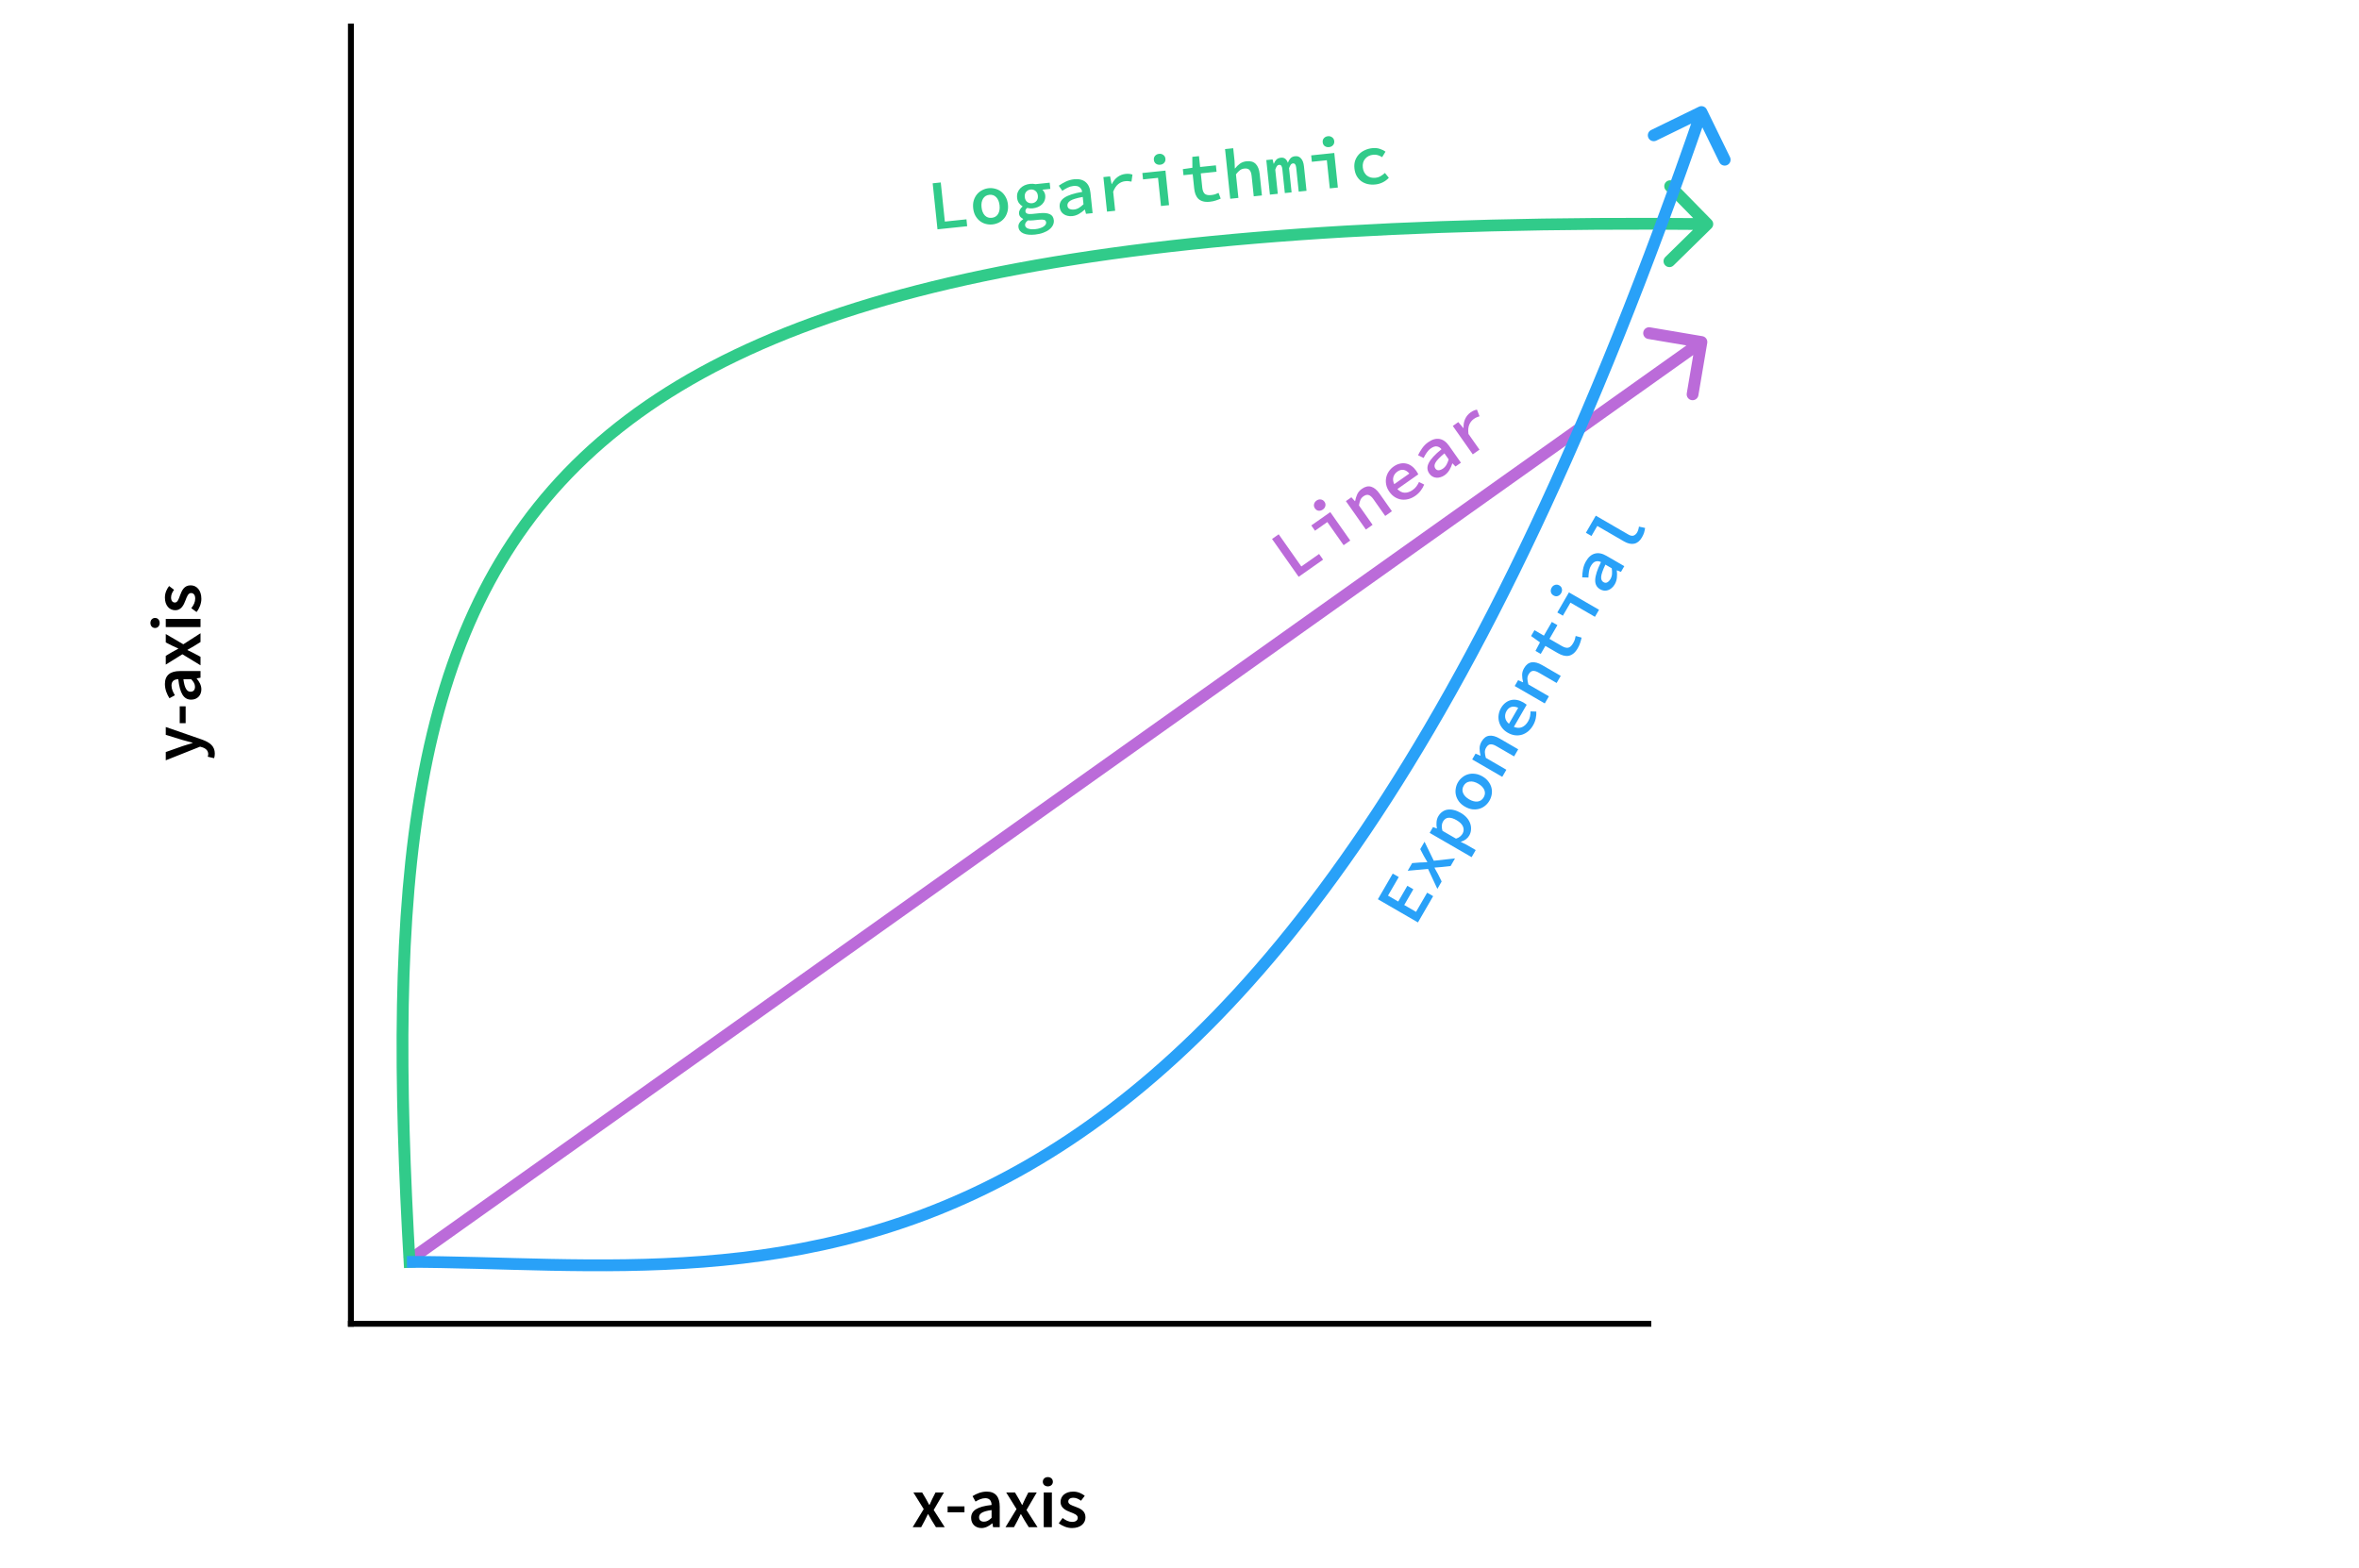 <svg width="400" height="266" viewBox="0 0 400 266" fill="none" xmlns="http://www.w3.org/2000/svg">
<rect x="0" y="0" width="400" height="266" fill="#333333" stroke="none"/>
<g clip-path="url(#clip0)">
<rect width="400" height="266" fill="white"/>
<line x1="59.5" y1="4" x2="59.5" y2="225" stroke="black"/>
<line x1="59" y1="224.5" x2="280" y2="224.5" stroke="black"/>
<path d="M35.224 128.332L36.304 128.584C36.376 128.368 36.424 128.14 36.424 127.816C36.424 126.532 35.596 125.92 34.264 125.428L28.108 123.292V124.624L31 125.512C31.528 125.656 32.116 125.812 32.656 125.956V126.004C32.104 126.184 31.516 126.352 31 126.52L28.108 127.54V128.944L33.928 126.628L34.3 126.736C34.888 126.928 35.308 127.288 35.308 127.912C35.308 128.056 35.26 128.224 35.224 128.332ZM31.48 122.642V119.786H30.472V122.642H31.48ZM32.416 118.655C33.448 118.655 34.144 117.935 34.144 116.903C34.144 116.207 33.796 115.607 33.352 115.079V115.043L34 114.935V113.807H30.508C28.864 113.807 27.964 114.527 27.964 116.003C27.964 116.939 28.324 117.767 28.732 118.415L29.656 117.911C29.344 117.395 29.08 116.843 29.08 116.255C29.08 115.463 29.608 115.199 30.232 115.187C30.496 117.599 31.156 118.655 32.416 118.655ZM32.308 117.311C31.72 117.311 31.3 116.783 31.096 115.187H32.416C32.824 115.619 33.064 115.991 33.064 116.471C33.064 116.963 32.836 117.311 32.308 117.311ZM34 112.83V111.39L32.836 110.766C32.476 110.598 32.128 110.418 31.792 110.25V110.202C32.128 109.998 32.488 109.794 32.836 109.602L34 108.882V107.394L31.084 109.266L28.108 107.526V108.954L29.224 109.518C29.548 109.662 29.896 109.83 30.22 109.974V110.022C29.896 110.202 29.548 110.394 29.224 110.562L28.108 111.222V112.71L30.928 110.958L34 112.83ZM27.076 105.649C27.076 105.157 26.752 104.797 26.296 104.797C25.828 104.797 25.504 105.157 25.504 105.649C25.504 106.141 25.828 106.501 26.296 106.501C26.752 106.501 27.076 106.141 27.076 105.649ZM34 106.345V104.965H28.108V106.345H34ZM33.328 103.792C33.796 103.216 34.144 102.364 34.144 101.56C34.144 100.072 33.328 99.268 32.32 99.268C31.216 99.268 30.832 100.156 30.532 100.96C30.304 101.596 30.112 102.184 29.656 102.184C29.284 102.184 29.008 101.908 29.008 101.32C29.008 100.852 29.212 100.432 29.512 100.024L28.672 99.388C28.3 99.868 27.964 100.528 27.964 101.344C27.964 102.664 28.696 103.492 29.728 103.492C30.712 103.492 31.156 102.616 31.444 101.836C31.684 101.212 31.9 100.576 32.392 100.576C32.8 100.576 33.1 100.876 33.1 101.512C33.1 102.112 32.848 102.616 32.44 103.144L33.328 103.792Z" fill="black"/>
<path d="M154.756 259H156.196L156.82 257.836C156.988 257.476 157.168 257.128 157.336 256.792H157.384C157.588 257.128 157.792 257.488 157.984 257.836L158.704 259H160.192L158.32 256.084L160.06 253.108H158.632L158.068 254.224C157.924 254.548 157.756 254.896 157.612 255.22H157.564C157.384 254.896 157.192 254.548 157.024 254.224L156.364 253.108H154.876L156.628 255.928L154.756 259ZM160.682 256.48H163.538V255.472H160.682V256.48ZM164.669 257.416C164.669 258.448 165.389 259.144 166.421 259.144C167.117 259.144 167.717 258.796 168.245 258.352H168.281L168.389 259H169.517V255.508C169.517 253.864 168.797 252.964 167.321 252.964C166.385 252.964 165.557 253.324 164.909 253.732L165.413 254.656C165.929 254.344 166.481 254.08 167.069 254.08C167.861 254.08 168.125 254.608 168.137 255.232C165.725 255.496 164.669 256.156 164.669 257.416ZM166.013 257.308C166.013 256.72 166.541 256.3 168.137 256.096V257.416C167.705 257.824 167.333 258.064 166.853 258.064C166.361 258.064 166.013 257.836 166.013 257.308ZM170.494 259H171.934L172.558 257.836C172.726 257.476 172.906 257.128 173.074 256.792H173.122C173.326 257.128 173.53 257.488 173.722 257.836L174.442 259H175.93L174.058 256.084L175.798 253.108H174.37L173.806 254.224C173.662 254.548 173.494 254.896 173.35 255.22H173.302C173.122 254.896 172.93 254.548 172.762 254.224L172.102 253.108H170.614L172.366 255.928L170.494 259ZM177.676 252.076C178.168 252.076 178.528 251.752 178.528 251.296C178.528 250.828 178.168 250.504 177.676 250.504C177.184 250.504 176.824 250.828 176.824 251.296C176.824 251.752 177.184 252.076 177.676 252.076ZM176.98 259H178.36V253.108H176.98V259ZM179.532 258.328C180.108 258.796 180.96 259.144 181.764 259.144C183.252 259.144 184.056 258.328 184.056 257.32C184.056 256.216 183.168 255.832 182.364 255.532C181.728 255.304 181.14 255.112 181.14 254.656C181.14 254.284 181.416 254.008 182.004 254.008C182.472 254.008 182.892 254.212 183.3 254.512L183.936 253.672C183.456 253.3 182.796 252.964 181.98 252.964C180.66 252.964 179.832 253.696 179.832 254.728C179.832 255.712 180.708 256.156 181.488 256.444C182.112 256.684 182.748 256.9 182.748 257.392C182.748 257.8 182.448 258.1 181.812 258.1C181.212 258.1 180.708 257.848 180.18 257.44L179.532 258.328Z" fill="black"/>
<path d="M289.486 58.167C289.578 57.622 289.211 57.106 288.667 57.014L279.793 55.513C279.248 55.421 278.732 55.788 278.64 56.333C278.548 56.877 278.915 57.393 279.459 57.485L287.347 58.819L286.013 66.707C285.921 67.252 286.288 67.768 286.833 67.86C287.377 67.952 287.893 67.585 287.985 67.041L289.486 58.167ZM69.579 214.815L289.079 58.815L287.921 57.185L68.421 213.185L69.579 214.815Z" fill="#BB6BD9"/>
<path d="M290.2 38.714C290.595 38.327 290.601 37.694 290.214 37.3L283.912 30.875C283.525 30.48 282.892 30.474 282.498 30.861C282.103 31.248 282.097 31.881 282.484 32.275L288.086 37.986L282.375 43.588C281.98 43.975 281.974 44.608 282.361 45.002C282.748 45.397 283.381 45.403 283.775 45.016L290.2 38.714ZM70.498 214.942C66.745 150.633 70.068 106.367 99.75 78.289C114.599 64.243 136.136 54.16 166.947 47.721C197.759 41.282 237.771 38.5 289.49 39L289.51 37C237.729 36.5 197.554 39.281 166.538 45.763C135.52 52.246 113.589 62.445 98.375 76.836C67.932 105.634 64.755 150.867 68.502 215.058L70.498 214.942Z" fill="#31CB8A"/>
<path d="M289.399 18.561C289.157 18.065 288.558 17.859 288.061 18.101L279.973 22.048C279.477 22.29 279.271 22.889 279.513 23.386C279.755 23.882 280.354 24.088 280.85 23.846L288.04 20.337L291.548 27.527C291.79 28.023 292.389 28.229 292.885 27.987C293.382 27.745 293.588 27.146 293.346 26.65L289.399 18.561ZM69 215C100.086 215 136.703 220.411 174.748 198.555C212.812 176.687 252.167 127.657 289.446 19.325L287.554 18.675C250.333 126.843 211.188 175.313 173.752 196.82C136.297 218.339 100.414 213 69 213V215Z" fill="#29A1F8"/>
<path d="M158.963 38.891L158.148 31.085L159.52 30.942L160.213 37.578L163.877 37.195L163.999 38.365L158.963 38.891ZM168.282 38.062C167.9 38.102 167.523 38.073 167.151 37.975C166.779 37.878 166.444 37.712 166.146 37.477C165.848 37.243 165.596 36.943 165.389 36.579C165.19 36.214 165.065 35.788 165.014 35.303C164.963 34.818 164.998 34.376 165.117 33.977C165.244 33.578 165.429 33.233 165.672 32.942C165.916 32.651 166.209 32.419 166.553 32.247C166.896 32.066 167.259 31.956 167.641 31.916C168.023 31.876 168.4 31.909 168.773 32.015C169.145 32.113 169.48 32.279 169.778 32.513C170.076 32.748 170.325 33.047 170.524 33.413C170.731 33.777 170.859 34.202 170.91 34.688C170.961 35.173 170.922 35.615 170.795 36.015C170.676 36.413 170.495 36.758 170.252 37.049C170.008 37.339 169.715 37.571 169.371 37.744C169.027 37.916 168.664 38.023 168.282 38.062ZM168.165 36.941C168.643 36.891 168.998 36.677 169.232 36.298C169.465 35.912 169.551 35.425 169.49 34.836C169.427 34.239 169.243 33.78 168.936 33.458C168.628 33.128 168.235 32.988 167.758 33.038C167.28 33.088 166.925 33.306 166.692 33.692C166.458 34.07 166.372 34.558 166.434 35.155C166.496 35.743 166.681 36.203 166.988 36.533C167.295 36.855 167.688 36.99 168.165 36.941ZM175.527 39.78C175.121 39.822 174.752 39.828 174.419 39.799C174.086 39.769 173.793 39.699 173.54 39.589C173.296 39.486 173.1 39.341 172.952 39.156C172.805 38.978 172.718 38.758 172.69 38.495C172.64 38.018 172.908 37.576 173.493 37.169L173.488 37.121C173.319 37.042 173.167 36.933 173.032 36.795C172.896 36.648 172.815 36.451 172.789 36.205C172.769 36.014 172.812 35.812 172.919 35.6C173.025 35.388 173.179 35.199 173.379 35.033L173.374 34.985C173.151 34.856 172.951 34.672 172.773 34.433C172.603 34.193 172.5 33.898 172.463 33.548C172.429 33.214 172.461 32.909 172.561 32.633C172.669 32.356 172.821 32.119 173.018 31.922C173.221 31.715 173.461 31.55 173.738 31.424C174.022 31.298 174.328 31.218 174.654 31.184C174.988 31.149 175.299 31.165 175.588 31.231L177.987 30.981L178.096 32.031L176.748 32.172C176.863 32.272 176.965 32.407 177.055 32.574C177.152 32.733 177.211 32.908 177.231 33.099C177.265 33.425 177.231 33.718 177.129 33.978C177.036 34.237 176.89 34.461 176.693 34.651C176.503 34.84 176.27 34.993 175.993 35.11C175.715 35.227 175.414 35.303 175.087 35.337C174.809 35.366 174.505 35.342 174.175 35.264C173.951 35.432 173.851 35.627 173.874 35.85C173.912 36.216 174.301 36.36 175.041 36.283L176.235 36.159C176.999 36.079 177.583 36.13 177.988 36.313C178.401 36.487 178.634 36.833 178.688 37.35C178.718 37.637 178.666 37.916 178.534 38.187C178.401 38.458 178.197 38.701 177.922 38.914C177.656 39.135 177.317 39.319 176.906 39.467C176.504 39.621 176.044 39.726 175.527 39.78ZM174.996 34.466C175.299 34.434 175.547 34.308 175.741 34.087C175.942 33.856 176.023 33.554 175.984 33.181C175.947 32.822 175.806 32.552 175.562 32.368C175.325 32.184 175.056 32.107 174.754 32.139C174.451 32.17 174.199 32.301 173.998 32.531C173.805 32.761 173.727 33.054 173.764 33.412C173.803 33.786 173.941 34.065 174.178 34.25C174.421 34.425 174.694 34.498 174.996 34.466ZM175.599 38.855C175.886 38.825 176.142 38.77 176.366 38.691C176.592 38.619 176.784 38.53 176.942 38.425C177.1 38.321 177.217 38.208 177.293 38.087C177.369 37.967 177.4 37.843 177.387 37.715C177.363 37.485 177.247 37.34 177.04 37.281C176.841 37.229 176.543 37.224 176.145 37.266L175.214 37.363C174.84 37.402 174.539 37.405 174.311 37.373C174.116 37.514 173.982 37.653 173.908 37.789C173.833 37.925 173.803 38.061 173.817 38.197C173.845 38.459 174.009 38.647 174.311 38.76C174.621 38.881 175.05 38.913 175.599 38.855ZM181.819 36.65C181.533 36.679 181.266 36.663 181.018 36.6C180.771 36.546 180.552 36.452 180.361 36.319C180.17 36.186 180.016 36.021 179.899 35.824C179.781 35.62 179.709 35.39 179.683 35.135C179.648 34.809 179.694 34.515 179.82 34.252C179.944 33.982 180.16 33.742 180.468 33.533C180.776 33.324 181.179 33.137 181.677 32.972C182.174 32.808 182.783 32.664 183.502 32.541C183.443 32.209 183.295 31.947 183.058 31.754C182.821 31.562 182.463 31.491 181.986 31.541C181.652 31.576 181.328 31.674 181.015 31.835C180.709 31.988 180.414 32.163 180.129 32.362L179.532 31.495C179.868 31.251 180.259 31.021 180.703 30.806C181.147 30.591 181.619 30.457 182.121 30.404C182.94 30.319 183.588 30.473 184.063 30.865C184.537 31.25 184.817 31.852 184.903 32.672L185.266 36.145L184.144 36.262L183.96 35.545L183.924 35.549C183.639 35.82 183.315 36.063 182.951 36.278C182.594 36.484 182.217 36.608 181.819 36.65ZM182.125 35.532C182.419 35.501 182.695 35.408 182.952 35.252C183.217 35.088 183.473 34.884 183.721 34.641L183.592 33.4C183.071 33.495 182.639 33.596 182.296 33.704C181.953 33.804 181.683 33.917 181.487 34.042C181.291 34.167 181.156 34.302 181.083 34.446C181.008 34.583 180.98 34.73 180.996 34.889C181.024 35.152 181.143 35.333 181.354 35.431C181.574 35.529 181.831 35.562 182.125 35.532ZM187.708 35.89L187.096 30.03L188.23 29.912L188.487 31.224L188.523 31.22C188.776 30.711 189.1 30.311 189.496 30.021C189.899 29.721 190.355 29.545 190.864 29.492C191.103 29.467 191.308 29.465 191.479 29.488C191.658 29.501 191.839 29.543 192.023 29.612L191.858 30.8C191.66 30.756 191.484 30.73 191.331 30.722C191.184 30.705 190.999 30.708 190.777 30.732C190.371 30.774 189.993 30.93 189.643 31.2C189.293 31.47 188.997 31.907 188.754 32.511L189.092 35.745L187.708 35.89ZM196.857 34.935L196.359 30.161L193.817 30.426L193.703 29.34L197.618 28.931L198.23 34.792L196.857 34.935ZM196.73 27.938C196.452 27.967 196.208 27.908 196 27.761C195.799 27.613 195.685 27.4 195.656 27.122C195.626 26.843 195.695 26.611 195.86 26.424C196.033 26.23 196.259 26.117 196.537 26.088C196.815 26.059 197.055 26.123 197.257 26.279C197.465 26.426 197.584 26.639 197.613 26.917C197.642 27.196 197.57 27.428 197.396 27.615C197.231 27.802 197.009 27.909 196.73 27.938ZM205.15 34.214C204.705 34.261 204.321 34.24 203.998 34.153C203.683 34.066 203.419 33.924 203.206 33.729C202.999 33.526 202.836 33.273 202.716 32.972C202.604 32.67 202.529 32.332 202.49 31.958L202.238 29.547L200.675 29.71L200.568 28.684L202.185 28.455L202.172 26.598L203.306 26.48L203.497 28.318L206.171 28.039L206.284 29.125L203.611 29.404L203.862 31.815C203.913 32.3 204.05 32.648 204.273 32.858C204.503 33.059 204.869 33.133 205.37 33.081C205.617 33.055 205.841 33.012 206.044 32.95C206.246 32.881 206.439 32.801 206.622 32.709L206.989 33.684C206.736 33.799 206.461 33.904 206.166 33.999C205.871 34.103 205.532 34.174 205.15 34.214ZM208.604 33.709L207.724 25.282L209.109 25.138L209.336 27.31L209.383 28.572L209.419 28.568C209.645 28.271 209.915 28.006 210.228 27.772C210.542 27.538 210.925 27.398 211.379 27.35C212.055 27.28 212.574 27.435 212.936 27.815C213.296 28.188 213.516 28.756 213.596 29.52L213.975 33.148L212.59 33.293L212.23 29.843C212.18 29.366 212.061 29.029 211.871 28.831C211.689 28.625 211.395 28.543 210.989 28.585C210.703 28.615 210.455 28.71 210.246 28.868C210.038 29.027 209.813 29.259 209.571 29.566L209.988 33.564L208.604 33.709ZM215.331 33.007L214.719 27.146L215.781 27.035L215.966 27.764L216.002 27.761C216.102 27.493 216.244 27.265 216.425 27.077C216.607 26.889 216.868 26.777 217.21 26.742C217.759 26.684 218.148 26.974 218.375 27.609C218.48 27.309 218.627 27.056 218.815 26.852C219.002 26.647 219.267 26.527 219.609 26.491C220.023 26.448 220.358 26.578 220.615 26.881C220.879 27.175 221.042 27.616 221.103 28.205L221.537 32.359L220.212 32.497L219.789 28.439C219.735 27.922 219.553 27.68 219.242 27.712C219.083 27.729 218.954 27.806 218.856 27.945C218.765 28.075 218.673 28.27 218.579 28.529L219.007 32.623L217.861 32.742L217.437 28.684C217.411 28.43 217.355 28.243 217.27 28.123C217.184 27.995 217.058 27.94 216.891 27.957C216.732 27.974 216.603 28.052 216.505 28.191C216.414 28.321 216.326 28.515 216.24 28.773L216.667 32.867L215.331 33.007ZM225.483 31.947L224.985 27.173L222.442 27.438L222.329 26.352L226.244 25.943L226.855 31.804L225.483 31.947ZM225.356 24.95C225.077 24.979 224.834 24.92 224.625 24.773C224.425 24.625 224.31 24.412 224.281 24.133C224.252 23.855 224.32 23.623 224.486 23.436C224.659 23.241 224.884 23.129 225.163 23.1C225.441 23.071 225.681 23.135 225.882 23.291C226.091 23.438 226.21 23.651 226.239 23.929C226.268 24.207 226.195 24.44 226.022 24.627C225.856 24.814 225.634 24.921 225.356 24.95ZM233.215 31.285C232.754 31.333 232.317 31.31 231.905 31.216C231.501 31.122 231.138 30.958 230.816 30.727C230.503 30.494 230.242 30.195 230.035 29.831C229.836 29.465 229.711 29.04 229.661 28.555C229.61 28.069 229.652 27.627 229.787 27.226C229.931 26.825 230.14 26.478 230.415 26.184C230.689 25.89 231.023 25.654 231.414 25.476C231.805 25.291 232.224 25.174 232.669 25.128C233.147 25.078 233.573 25.114 233.947 25.236C234.33 25.357 234.657 25.52 234.927 25.725L234.361 26.652C234.111 26.494 233.861 26.379 233.613 26.308C233.372 26.237 233.12 26.215 232.858 26.242C232.269 26.304 231.81 26.533 231.482 26.929C231.152 27.317 231.019 27.81 231.081 28.407C231.112 28.701 231.187 28.962 231.308 29.191C231.428 29.42 231.581 29.613 231.766 29.771C231.959 29.92 232.179 30.029 232.428 30.1C232.676 30.162 232.943 30.179 233.229 30.149C233.564 30.114 233.859 30.019 234.117 29.863C234.382 29.707 234.621 29.529 234.833 29.33L235.498 30.153C235.187 30.483 234.832 30.746 234.434 30.94C234.043 31.126 233.637 31.241 233.215 31.285Z" fill="#31CB8A"/>
<path d="M220.205 97.823L215.69 91.404L216.819 90.61L220.657 96.067L223.671 93.948L224.347 94.91L220.205 97.823ZM227.828 92.462L225.066 88.536L222.976 90.006L222.347 89.113L225.567 86.849L228.956 91.668L227.828 92.462ZM224.308 86.414C224.079 86.575 223.837 86.642 223.583 86.615C223.336 86.584 223.132 86.453 222.971 86.224C222.81 85.995 222.756 85.759 222.81 85.516C222.866 85.261 223.009 85.054 223.238 84.892C223.467 84.731 223.707 84.67 223.959 84.708C224.212 84.735 224.42 84.863 224.581 85.092C224.742 85.321 224.792 85.559 224.732 85.807C224.678 86.051 224.537 86.253 224.308 86.414ZM231.603 89.807L228.213 84.987L229.146 84.332L229.745 84.996L229.784 84.968C229.852 84.578 229.966 84.204 230.126 83.848C230.287 83.48 230.555 83.164 230.928 82.902C231.484 82.511 232.013 82.393 232.514 82.549C233.01 82.699 233.479 83.088 233.921 83.716L236.02 86.7L234.881 87.501L232.886 84.664C232.61 84.272 232.341 84.035 232.079 83.955C231.82 83.864 231.523 83.936 231.189 84.171C230.954 84.336 230.783 84.539 230.678 84.779C230.573 85.019 230.49 85.332 230.429 85.718L232.741 89.006L231.603 89.807ZM240.005 84.073C239.639 84.331 239.256 84.517 238.857 84.631C238.454 84.739 238.055 84.77 237.661 84.724C237.274 84.674 236.901 84.54 236.542 84.323C236.184 84.105 235.865 83.797 235.584 83.398C235.308 83.005 235.13 82.607 235.051 82.203C234.968 81.792 234.965 81.398 235.042 81.021C235.121 80.633 235.269 80.279 235.485 79.961C235.703 79.632 235.976 79.352 236.303 79.122C236.663 78.869 237.021 78.704 237.379 78.629C237.732 78.547 238.075 78.54 238.407 78.61C238.735 78.673 239.047 78.81 239.343 79.022C239.639 79.235 239.905 79.508 240.139 79.842C240.218 79.953 240.287 80.065 240.348 80.179C240.41 80.282 240.458 80.371 240.491 80.445L236.947 82.938C237.33 83.343 237.745 83.55 238.191 83.559C238.638 83.568 239.087 83.413 239.538 83.096C239.793 82.916 240.004 82.715 240.169 82.491C240.334 82.267 240.481 82.017 240.61 81.741L241.489 82.178C241.354 82.528 241.159 82.87 240.906 83.205C240.659 83.535 240.359 83.825 240.005 84.073ZM236.947 79.975C236.613 80.209 236.387 80.514 236.27 80.89C236.16 81.261 236.207 81.669 236.411 82.112L238.973 80.31C238.657 79.945 238.326 79.738 237.978 79.689C237.637 79.635 237.293 79.731 236.947 79.975ZM244.958 80.59C244.723 80.755 244.481 80.871 244.234 80.937C243.992 81.01 243.755 81.035 243.524 81.011C243.292 80.988 243.078 80.919 242.88 80.805C242.677 80.683 242.502 80.518 242.354 80.308C242.166 80.04 242.062 79.761 242.044 79.47C242.021 79.174 242.093 78.859 242.26 78.526C242.427 78.194 242.688 77.834 243.042 77.448C243.396 77.062 243.858 76.64 244.425 76.182C244.212 75.921 243.956 75.764 243.655 75.711C243.354 75.659 243.007 75.771 242.614 76.047C242.339 76.24 242.105 76.484 241.91 76.777C241.717 77.059 241.545 77.357 241.393 77.669L240.449 77.203C240.624 76.826 240.853 76.435 241.136 76.031C241.419 75.626 241.766 75.279 242.178 74.989C242.852 74.515 243.493 74.334 244.099 74.445C244.701 74.55 245.239 74.939 245.713 75.614L247.722 78.47L246.799 79.119L246.29 78.582L246.26 78.603C246.143 78.979 245.978 79.349 245.765 79.714C245.554 80.067 245.285 80.359 244.958 80.59ZM244.68 79.465C244.923 79.294 245.118 79.079 245.267 78.817C245.418 78.545 245.542 78.242 245.64 77.909L244.922 76.888C244.514 77.225 244.186 77.524 243.939 77.785C243.688 78.04 243.508 78.27 243.397 78.475C243.287 78.679 243.235 78.862 243.241 79.024C243.243 79.18 243.29 79.323 243.382 79.454C243.534 79.67 243.726 79.769 243.959 79.752C244.198 79.731 244.438 79.635 244.68 79.465ZM249.73 77.057L246.341 72.238L247.273 71.582L248.138 72.603L248.167 72.582C248.139 72.014 248.228 71.507 248.432 71.06C248.638 70.603 248.95 70.226 249.369 69.932C249.566 69.794 249.744 69.693 249.904 69.629C250.067 69.554 250.245 69.501 250.44 69.472L250.874 70.59C250.68 70.648 250.514 70.711 250.376 70.779C250.24 70.835 250.08 70.928 249.897 71.057C249.563 71.292 249.309 71.612 249.135 72.018C248.961 72.424 248.915 72.95 248.998 73.597L250.869 76.256L249.73 77.057Z" fill="#BB6BD9"/>
<path d="M240.431 156.437L233.639 152.504L236.159 148.153L237.177 148.742L235.354 151.889L237.089 152.893L238.634 150.224L239.652 150.813L238.106 153.482L240.11 154.643L241.993 151.393L243.01 151.982L240.431 156.437ZM243.724 150.75L242.146 147.368L238.697 147.673L239.449 146.375L240.799 146.269C240.986 146.267 241.183 146.261 241.392 146.252C241.593 146.239 241.795 146.227 241.996 146.214L242.02 146.172C241.919 146.012 241.818 145.843 241.718 145.665C241.618 145.486 241.521 145.319 241.426 145.163L240.82 144.007L241.548 142.751L243.119 145.976L246.718 145.579L245.967 146.877L244.532 147.031C244.338 147.047 244.129 147.065 243.906 147.084C243.686 147.095 243.474 147.111 243.268 147.131L243.244 147.172C243.34 147.357 243.439 147.539 243.539 147.717C243.636 147.884 243.736 148.063 243.839 148.252L244.451 149.494L243.724 150.75ZM249.53 145.368L242.417 141.249L242.988 140.262L243.624 140.506L243.642 140.475C243.57 140.137 243.55 139.788 243.583 139.428C243.613 139.057 243.712 138.726 243.88 138.435C244.073 138.103 244.305 137.845 244.578 137.661C244.848 137.466 245.148 137.348 245.476 137.307C245.809 137.26 246.161 137.283 246.531 137.377C246.906 137.465 247.29 137.623 247.685 137.851C248.121 138.104 248.476 138.393 248.75 138.718C249.017 139.039 249.206 139.375 249.317 139.726C249.426 140.066 249.462 140.41 249.426 140.759C249.394 141.102 249.294 141.418 249.126 141.709C248.99 141.944 248.797 142.156 248.549 142.346C248.305 142.528 248.028 142.663 247.718 142.752L247.7 142.783L248.629 143.238L250.228 144.164L249.53 145.368ZM247.995 141.387C248.208 141.02 248.239 140.631 248.088 140.22C247.931 139.806 247.561 139.43 246.98 139.093C246.467 138.797 246.015 138.659 245.623 138.682C245.231 138.705 244.915 138.924 244.674 139.339C244.562 139.533 244.496 139.758 244.477 140.015C244.457 140.272 244.495 140.566 244.589 140.898L246.884 142.227C247.166 142.141 247.397 142.02 247.578 141.867C247.764 141.706 247.903 141.546 247.995 141.387ZM252.557 135.783C252.365 136.116 252.12 136.404 251.821 136.647C251.523 136.89 251.192 137.064 250.827 137.167C250.462 137.27 250.072 137.298 249.655 137.251C249.243 137.197 248.825 137.047 248.403 136.803C247.981 136.558 247.644 136.271 247.391 135.94C247.143 135.602 246.973 135.249 246.881 134.881C246.789 134.514 246.774 134.14 246.837 133.76C246.893 133.377 247.017 133.019 247.209 132.686C247.402 132.354 247.65 132.068 247.955 131.829C248.254 131.585 248.585 131.412 248.95 131.309C249.315 131.206 249.703 131.182 250.116 131.236C250.532 131.283 250.952 131.428 251.374 131.673C251.796 131.917 252.131 132.209 252.379 132.546C252.632 132.877 252.804 133.227 252.896 133.594C252.988 133.962 253.003 134.336 252.94 134.715C252.877 135.095 252.75 135.451 252.557 135.783ZM251.581 135.218C251.822 134.803 251.858 134.389 251.689 133.977C251.514 133.562 251.171 133.205 250.658 132.909C250.139 132.608 249.659 132.487 249.218 132.546C248.77 132.601 248.426 132.836 248.185 133.252C247.945 133.667 247.912 134.083 248.087 134.498C248.256 134.91 248.6 135.266 249.119 135.567C249.631 135.864 250.111 135.985 250.559 135.93C251 135.871 251.341 135.633 251.581 135.218ZM254.728 131.748L249.629 128.796L250.2 127.809L251.023 128.161L251.047 128.119C250.945 127.737 250.891 127.35 250.887 126.959C250.879 126.557 250.989 126.159 251.218 125.764C251.559 125.176 251.989 124.847 252.51 124.779C253.023 124.706 253.612 124.862 254.277 125.247L257.434 127.075L256.736 128.28L253.735 126.542C253.32 126.302 252.976 126.2 252.705 126.237C252.431 126.263 252.192 126.453 251.987 126.806C251.843 127.055 251.774 127.311 251.779 127.573C251.785 127.835 251.84 128.154 251.946 128.529L255.425 130.544L254.728 131.748ZM259.949 123.019C259.725 123.406 259.455 123.736 259.141 124.007C258.82 124.274 258.471 124.469 258.095 124.593C257.722 124.71 257.327 124.745 256.911 124.698C256.494 124.651 256.075 124.505 255.652 124.261C255.237 124.02 254.909 123.733 254.668 123.399C254.419 123.061 254.251 122.705 254.163 122.33C254.072 121.945 254.058 121.562 254.121 121.183C254.181 120.792 254.311 120.424 254.511 120.077C254.732 119.697 254.988 119.397 255.281 119.178C255.567 118.956 255.876 118.806 256.207 118.73C256.531 118.649 256.872 118.643 257.229 118.712C257.587 118.78 257.943 118.917 258.296 119.121C258.413 119.189 258.524 119.263 258.626 119.34C258.726 119.408 258.807 119.468 258.868 119.522L256.697 123.271C257.215 123.478 257.678 123.492 258.087 123.313C258.496 123.134 258.839 122.805 259.115 122.328C259.272 122.058 259.378 121.786 259.434 121.514C259.49 121.241 259.519 120.953 259.519 120.648L260.502 120.676C260.525 121.05 260.492 121.442 260.403 121.853C260.317 122.256 260.166 122.645 259.949 123.019ZM255.453 120.581C255.249 120.935 255.172 121.306 255.224 121.696C255.279 122.08 255.492 122.43 255.864 122.747L257.433 120.036C256.994 119.837 256.606 119.788 256.27 119.89C255.938 119.984 255.666 120.215 255.453 120.581ZM261.939 119.295L256.84 116.343L257.412 115.356L258.234 115.708L258.258 115.666C258.156 115.283 258.103 114.897 258.098 114.506C258.091 114.104 258.201 113.705 258.43 113.311C258.77 112.722 259.201 112.394 259.721 112.325C260.235 112.253 260.824 112.409 261.488 112.794L264.645 114.622L263.948 115.827L260.947 114.089C260.531 113.848 260.188 113.747 259.917 113.784C259.643 113.81 259.404 114 259.199 114.353C259.055 114.602 258.985 114.857 258.991 115.119C258.996 115.381 259.052 115.7 259.158 116.076L262.637 118.091L261.939 119.295ZM267.528 109.932C267.303 110.32 267.061 110.618 266.801 110.828C266.544 111.031 266.275 111.162 265.992 111.22C265.706 111.266 265.406 111.25 265.091 111.17C264.781 111.083 264.464 110.945 264.138 110.756L262.041 109.542L261.253 110.902L260.36 110.385L261.126 108.942L259.617 107.861L260.188 106.874L261.787 107.8L263.134 105.474L264.079 106.021L262.732 108.347L264.83 109.562C265.252 109.807 265.614 109.901 265.915 109.844C266.213 109.776 266.488 109.524 266.741 109.088C266.865 108.873 266.962 108.666 267.032 108.466C267.094 108.262 267.143 108.059 267.176 107.857L268.181 108.133C268.125 108.406 268.048 108.69 267.951 108.985C267.861 109.284 267.72 109.6 267.528 109.932ZM270.444 104.609L266.29 102.204L265.009 104.416L264.064 103.869L266.036 100.462L271.135 103.415L270.444 104.609ZM264.711 100.596C264.571 100.838 264.38 101.001 264.138 101.083C263.9 101.158 263.661 101.125 263.418 100.985C263.176 100.844 263.028 100.652 262.975 100.409C262.919 100.155 262.961 99.906 263.101 99.664C263.242 99.422 263.434 99.265 263.679 99.194C263.92 99.112 264.162 99.141 264.404 99.282C264.647 99.422 264.792 99.617 264.842 99.868C264.895 100.111 264.851 100.354 264.711 100.596ZM273.801 99.099C273.657 99.348 273.486 99.554 273.29 99.718C273.101 99.885 272.896 100.007 272.676 100.083C272.456 100.16 272.233 100.187 272.004 100.166C271.769 100.141 271.541 100.064 271.32 99.936C271.036 99.771 270.825 99.561 270.686 99.305C270.541 99.046 270.474 98.73 270.486 98.358C270.498 97.986 270.584 97.55 270.744 97.051C270.903 96.552 271.145 95.975 271.468 95.321C271.165 95.173 270.866 95.139 270.571 95.218C270.276 95.296 270.008 95.543 269.768 95.959C269.599 96.249 269.488 96.569 269.435 96.917C269.378 97.254 269.346 97.596 269.34 97.943L268.287 97.916C268.288 97.501 268.332 97.05 268.419 96.564C268.506 96.078 268.676 95.618 268.928 95.181C269.341 94.468 269.846 94.035 270.444 93.882C271.034 93.724 271.686 93.852 272.399 94.265L275.421 96.015L274.855 96.991L274.168 96.718L274.15 96.749C274.201 97.139 274.207 97.545 274.166 97.965C274.123 98.375 274.002 98.752 273.801 99.099ZM273.077 98.194C273.225 97.938 273.312 97.66 273.338 97.361C273.36 97.05 273.346 96.723 273.296 96.379L272.216 95.754C271.986 96.231 271.814 96.64 271.7 96.98C271.579 97.317 271.511 97.602 271.497 97.834C271.483 98.066 271.512 98.254 271.586 98.398C271.653 98.538 271.755 98.649 271.894 98.729C272.122 98.861 272.338 98.871 272.542 98.758C272.751 98.638 272.929 98.45 273.077 98.194ZM278.405 91.148C278.06 91.744 277.625 92.097 277.098 92.208C276.576 92.312 275.999 92.182 275.369 91.817L270.842 89.195L269.856 90.898L268.911 90.351L270.588 87.454L276.123 90.659C276.469 90.859 276.765 90.915 277.011 90.826C277.254 90.726 277.449 90.548 277.597 90.292C277.754 90.022 277.856 89.693 277.905 89.306L278.95 89.536C278.903 89.842 278.843 90.112 278.772 90.348C278.7 90.584 278.578 90.85 278.405 91.148Z" fill="#29A1F8"/>
</g>
<defs>
<clipPath id="clip0">
<rect width="400" height="266" fill="white"/>
</clipPath>
</defs>
</svg>
